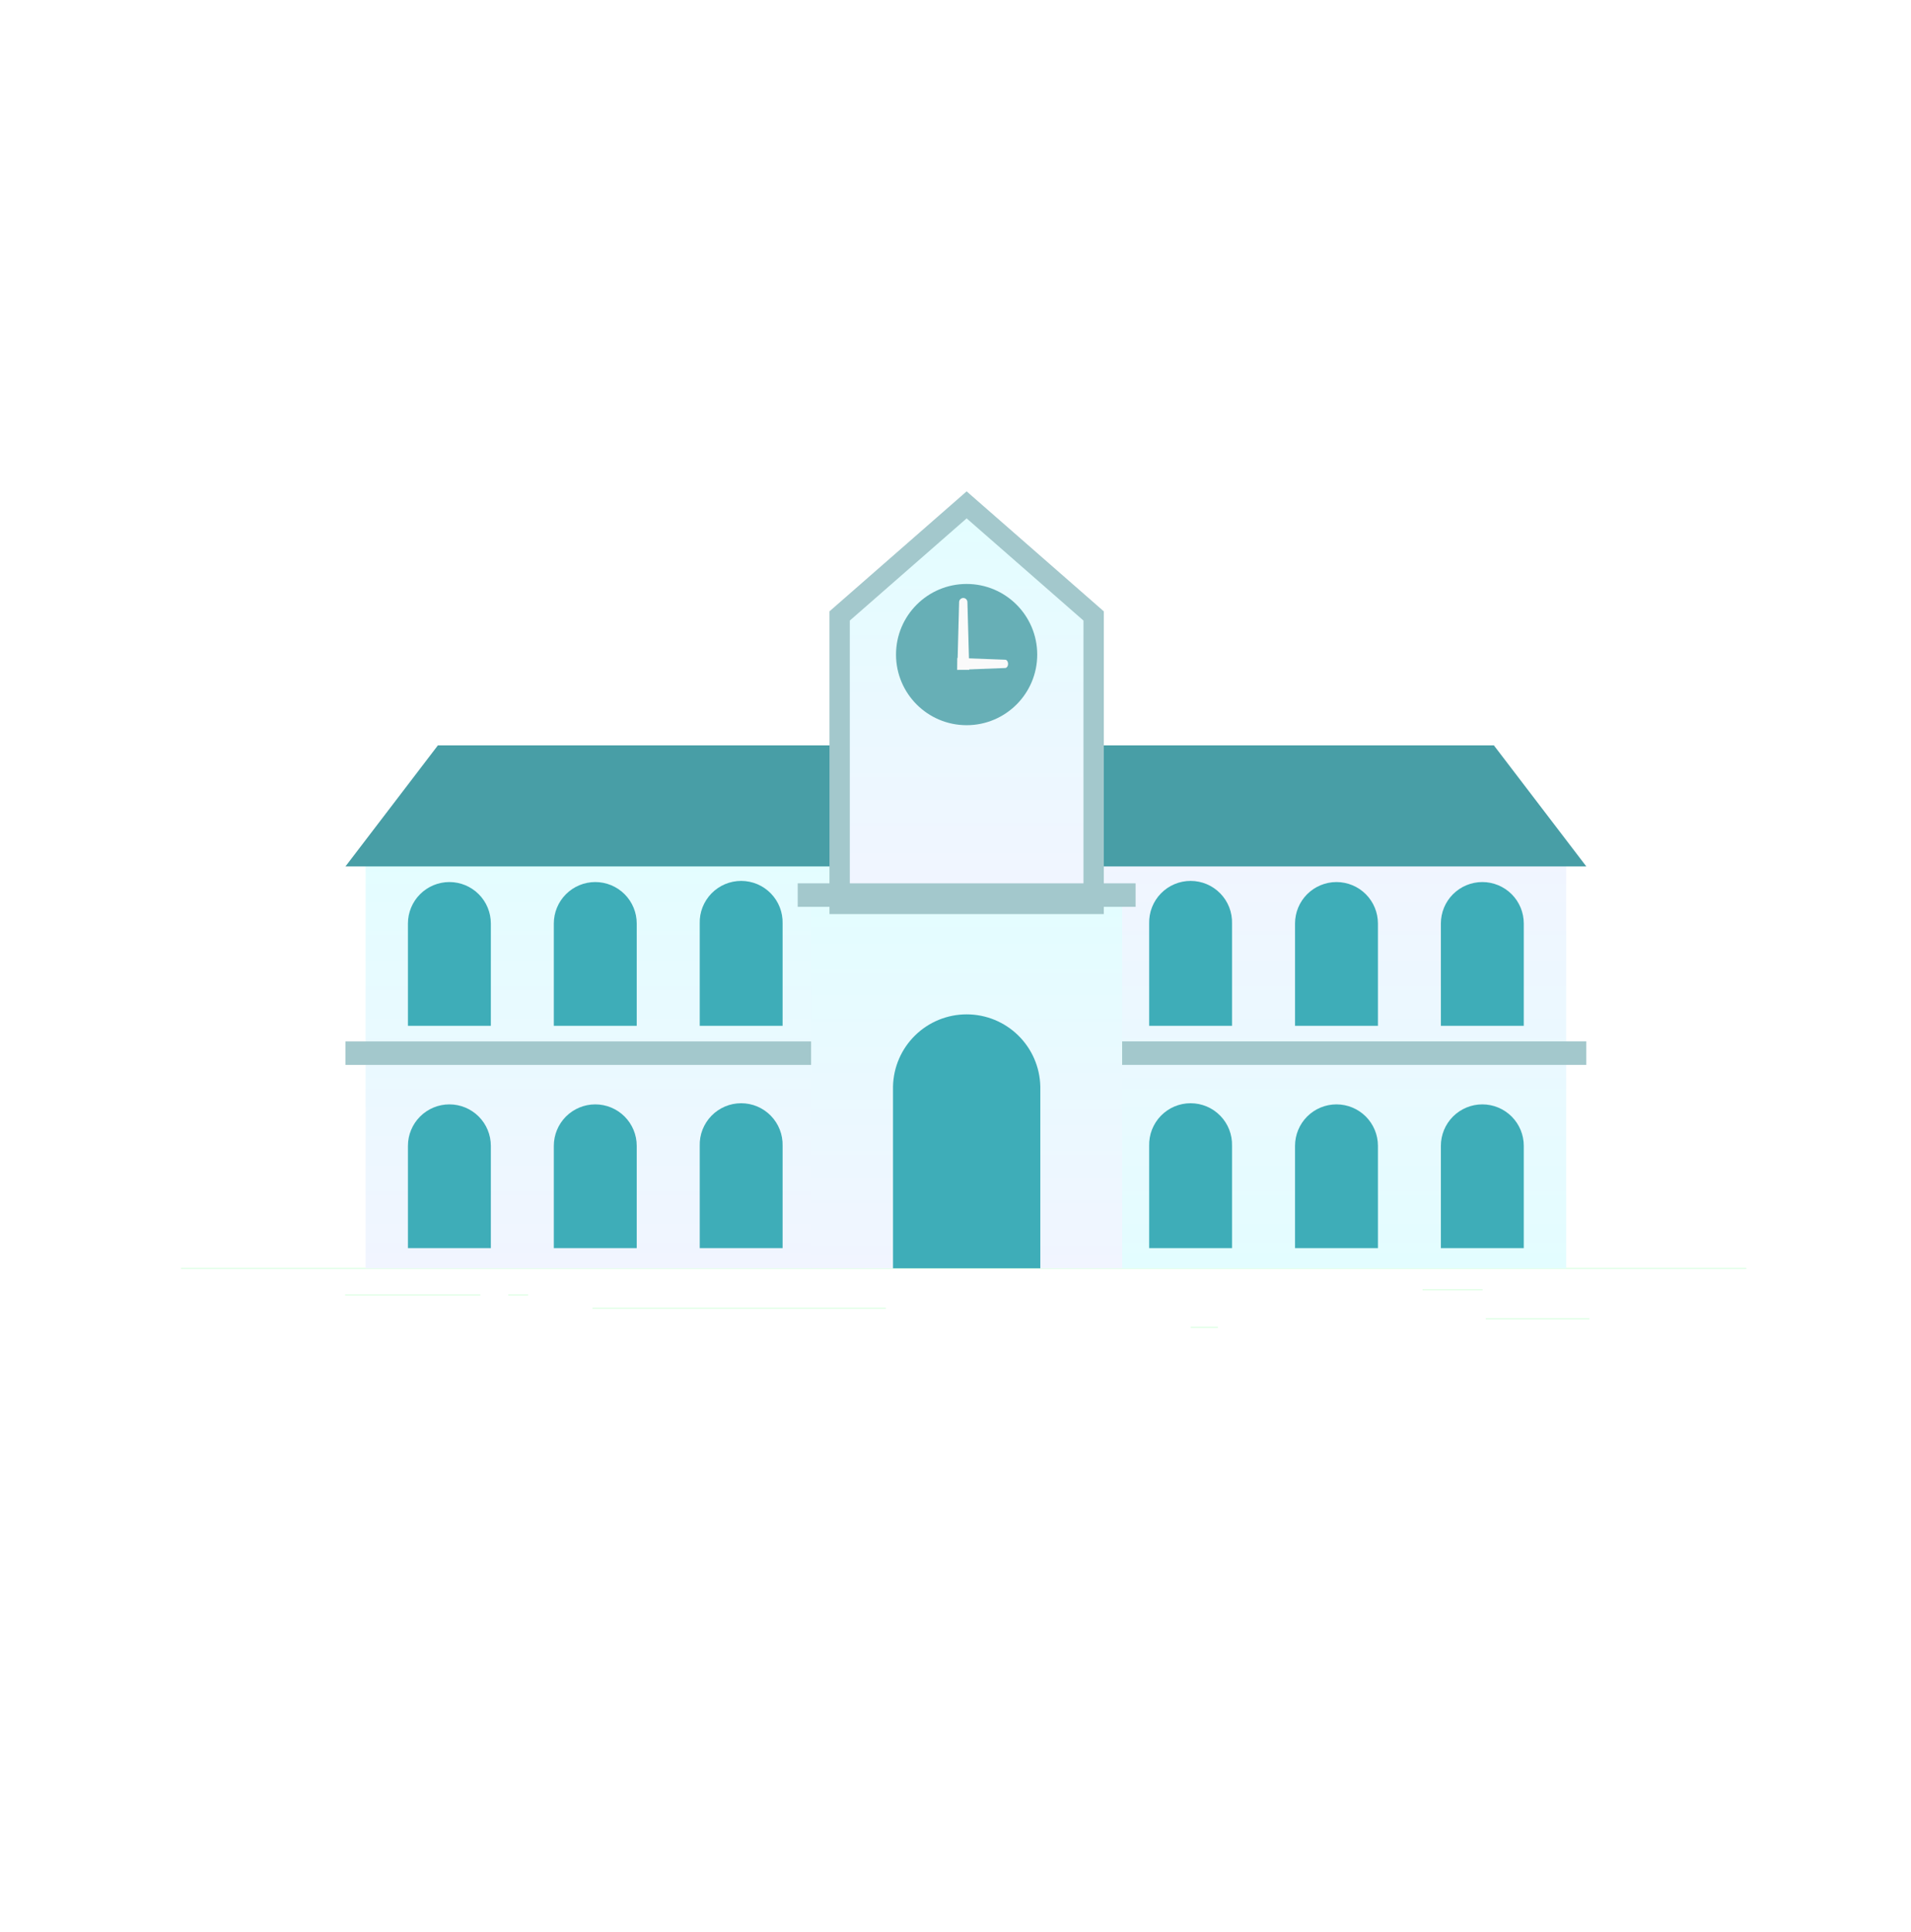 <svg width="94" height="95" viewBox="0 0 94 95" fill="none" xmlns="http://www.w3.org/2000/svg">
<g filter="url(#filter0_d_3484_2416)">
<rect x="5.898" y="3.493" width="83" height="84" rx="24" fill="white"/>
</g>
<path d="M78.183 64.838H73.082V64.877H78.183V64.838Z" fill="#CFFFD8"/>
<path d="M59.907 65.257H58.568V65.296H59.907V65.257Z" fill="#CFFFD8"/>
<path d="M72.928 63.41H69.973V63.448H72.928V63.41Z" fill="#CFFFD8"/>
<path d="M23.628 63.669H16.977V63.707H23.628V63.669Z" fill="#CFFFD8"/>
<path d="M25.975 63.669H25V63.707H25.975V63.669Z" fill="#CFFFD8"/>
<path d="M43.571 64.318H29.145V64.356H43.571V64.318Z" fill="#CFFFD8"/>
<path d="M85.898 62.361H8.898V62.399H85.898V62.361Z" fill="#CFFFD8"/>
<path d="M52.477 62.374H77.037V42.197H52.477V62.374Z" fill="url(#paint0_linear_3484_2416)"/>
<path d="M52.477 42.612H78.03L73.482 36.657H52.477V42.612Z" fill="#489EA6"/>
<path d="M70.875 56.352C70.875 55.811 71.09 55.293 71.472 54.91C71.855 54.528 72.373 54.313 72.914 54.313C73.455 54.313 73.973 54.528 74.356 54.91C74.738 55.293 74.953 55.811 74.953 56.352V61.383H70.875V56.352Z" fill="#3EADB8"/>
<path d="M63.701 56.352C63.701 55.811 63.916 55.293 64.298 54.91C64.681 54.528 65.199 54.313 65.74 54.313C66.281 54.313 66.799 54.528 67.182 54.91C67.564 55.293 67.779 55.811 67.779 56.352V61.383H63.701V56.352Z" fill="#3EADB8"/>
<path d="M56.526 56.352C56.519 56.08 56.566 55.808 56.665 55.554C56.764 55.301 56.913 55.069 57.103 54.874C57.293 54.679 57.52 54.523 57.771 54.417C58.022 54.311 58.292 54.257 58.564 54.257C58.837 54.257 59.106 54.311 59.358 54.417C59.609 54.523 59.836 54.679 60.026 54.874C60.216 55.069 60.365 55.301 60.464 55.554C60.563 55.808 60.61 56.08 60.602 56.352V61.383H56.526V56.352Z" fill="#3EADB8"/>
<path d="M70.875 45.418C70.875 44.877 71.09 44.358 71.472 43.976C71.855 43.594 72.373 43.379 72.914 43.379C73.455 43.379 73.973 43.594 74.356 43.976C74.738 44.358 74.953 44.877 74.953 45.418V50.449H70.875V45.418Z" fill="#3EADB8"/>
<path d="M63.701 45.418C63.701 44.877 63.916 44.358 64.298 43.976C64.681 43.594 65.199 43.379 65.74 43.379C66.281 43.379 66.799 43.594 67.182 43.976C67.564 44.358 67.779 44.877 67.779 45.418V50.449H63.701V45.418Z" fill="#3EADB8"/>
<path d="M56.526 45.418C56.519 45.145 56.566 44.874 56.665 44.62C56.764 44.367 56.913 44.135 57.103 43.94C57.293 43.745 57.52 43.589 57.771 43.483C58.022 43.377 58.292 43.323 58.564 43.323C58.837 43.323 59.106 43.377 59.358 43.483C59.609 43.589 59.836 43.745 60.026 43.94C60.216 44.135 60.365 44.367 60.464 44.62C60.563 44.874 60.61 45.145 60.602 45.418V50.449H56.526V45.418Z" fill="#3EADB8"/>
<path d="M77.529 51.714V51.871H53.949V51.714H77.529Z" fill="#ABCDAF" stroke="#A3C8CC"/>
<path d="M42.544 42.198H17.984V62.375H42.544V42.198Z" fill="url(#paint1_linear_3484_2416)"/>
<path d="M42.545 42.612H16.992L21.54 36.657H42.545V42.612Z" fill="#489EA6"/>
<path d="M24.144 56.352C24.144 55.811 23.93 55.293 23.547 54.91C23.165 54.528 22.646 54.313 22.105 54.313C21.565 54.313 21.046 54.528 20.664 54.91C20.281 55.293 20.066 55.811 20.066 56.352V61.383H24.144V56.352Z" fill="#3EADB8"/>
<path d="M31.32 56.352C31.32 55.811 31.105 55.293 30.723 54.91C30.34 54.528 29.822 54.313 29.281 54.313C28.74 54.313 28.222 54.528 27.839 54.91C27.457 55.293 27.242 55.811 27.242 56.352V61.383H31.32V56.352Z" fill="#3EADB8"/>
<path d="M38.495 56.352C38.503 56.08 38.455 55.808 38.356 55.554C38.257 55.301 38.108 55.069 37.918 54.874C37.728 54.679 37.501 54.523 37.25 54.417C36.999 54.311 36.729 54.257 36.457 54.257C36.184 54.257 35.915 54.311 35.664 54.417C35.413 54.523 35.185 54.679 34.995 54.874C34.806 55.069 34.657 55.301 34.557 55.554C34.458 55.808 34.411 56.08 34.419 56.352V61.383H38.495V56.352Z" fill="#3EADB8"/>
<path d="M24.144 45.418C24.144 44.877 23.93 44.358 23.547 43.976C23.165 43.594 22.646 43.379 22.105 43.379C21.565 43.379 21.046 43.594 20.664 43.976C20.281 44.358 20.066 44.877 20.066 45.418V50.449H24.144V45.418Z" fill="#3EADB8"/>
<path d="M31.32 45.418C31.32 44.877 31.105 44.358 30.723 43.976C30.34 43.594 29.822 43.379 29.281 43.379C28.74 43.379 28.222 43.594 27.839 43.976C27.457 44.358 27.242 44.877 27.242 45.418V50.449H31.32V45.418Z" fill="#3EADB8"/>
<path d="M38.495 45.418C38.503 45.145 38.455 44.874 38.356 44.62C38.257 44.367 38.108 44.135 37.918 43.94C37.728 43.745 37.501 43.589 37.25 43.483C36.999 43.377 36.729 43.323 36.457 43.323C36.184 43.323 35.915 43.377 35.664 43.483C35.413 43.589 35.185 43.745 34.995 43.94C34.806 44.135 34.657 44.367 34.557 44.62C34.458 44.874 34.411 45.145 34.419 45.418V50.449H38.495V45.418Z" fill="#3EADB8"/>
<path d="M17.492 51.872V51.716H41.072V51.872H17.492Z" fill="#ABCDAF" stroke="#A3C8CC"/>
<path d="M55.197 44.495H39.898V62.376H55.197V44.495Z" fill="url(#paint2_linear_3484_2416)"/>
<path d="M53.295 44.455H53.795V43.955V30.52V30.293L53.624 30.143L47.877 25.117L47.548 24.829L47.219 25.117L41.472 30.143L41.301 30.293V30.52V43.955V44.455H41.801H53.295Z" fill="url(#paint3_linear_3484_2416)" stroke="#A3C8CC"/>
<path d="M51.172 53.435C51.152 52.487 50.762 51.584 50.084 50.921C49.407 50.257 48.497 49.886 47.549 49.886C46.6 49.886 45.69 50.257 45.013 50.921C44.336 51.584 43.945 52.487 43.926 53.435V62.374H51.172V53.435Z" fill="#3EADB8"/>
<path d="M39.738 44.098V43.942H55.359V44.098H39.738Z" fill="#ABCDAF" stroke="#A3C8CC"/>
<path d="M47.547 35.665C49.465 35.665 51.02 34.11 51.02 32.192C51.02 30.274 49.465 28.719 47.547 28.719C45.629 28.719 44.074 30.274 44.074 32.192C44.074 34.11 45.629 35.665 47.547 35.665Z" fill="#67AFB6"/>
<path d="M47.678 32.942H47.09L47.178 29.608C47.179 29.555 47.202 29.504 47.24 29.467C47.278 29.43 47.329 29.409 47.382 29.409C47.436 29.409 47.487 29.429 47.525 29.467C47.563 29.504 47.585 29.555 47.586 29.608L47.678 32.942Z" fill="#FAFAFA"/>
<path d="M47.09 32.942V32.357L49.444 32.445C49.523 32.445 49.585 32.539 49.585 32.65C49.585 32.76 49.523 32.85 49.444 32.853L47.09 32.942Z" fill="#FAFAFA"/>
<defs>
<filter id="filter0_d_3484_2416" x="0.898" y="0.493" width="93" height="94" filterUnits="userSpaceOnUse" color-interpolation-filters="sRGB">
<feFlood flood-opacity="0" result="BackgroundImageFix"/>
<feColorMatrix in="SourceAlpha" type="matrix" values="0 0 0 0 0 0 0 0 0 0 0 0 0 0 0 0 0 0 127 0" result="hardAlpha"/>
<feOffset dy="2"/>
<feGaussianBlur stdDeviation="2.5"/>
<feColorMatrix type="matrix" values="0 0 0 0 0.474 0 0 0 0 0.012 0 0 0 0 0.627 0 0 0 0.2 0"/>
<feBlend mode="normal" in2="BackgroundImageFix" result="effect1_dropShadow_3484_2416"/>
<feBlend mode="normal" in="SourceGraphic" in2="effect1_dropShadow_3484_2416" result="shape"/>
</filter>
<linearGradient id="paint0_linear_3484_2416" x1="64.757" y1="62.374" x2="64.757" y2="42.197" gradientUnits="userSpaceOnUse">
<stop stop-color="#E3FDFF"/>
<stop offset="1" stop-color="#F1F5FF"/>
</linearGradient>
<linearGradient id="paint1_linear_3484_2416" x1="30.264" y1="42.198" x2="30.264" y2="62.375" gradientUnits="userSpaceOnUse">
<stop stop-color="#E3FDFF"/>
<stop offset="1" stop-color="#F1F5FF"/>
</linearGradient>
<linearGradient id="paint2_linear_3484_2416" x1="47.548" y1="44.495" x2="47.548" y2="62.376" gradientUnits="userSpaceOnUse">
<stop stop-color="#E3FDFF"/>
<stop offset="1" stop-color="#F1F5FF"/>
</linearGradient>
<linearGradient id="paint3_linear_3484_2416" x1="47.548" y1="25.493" x2="47.548" y2="43.955" gradientUnits="userSpaceOnUse">
<stop stop-color="#E3FDFF"/>
<stop offset="1" stop-color="#F1F5FF"/>
</linearGradient>
</defs>
</svg>
